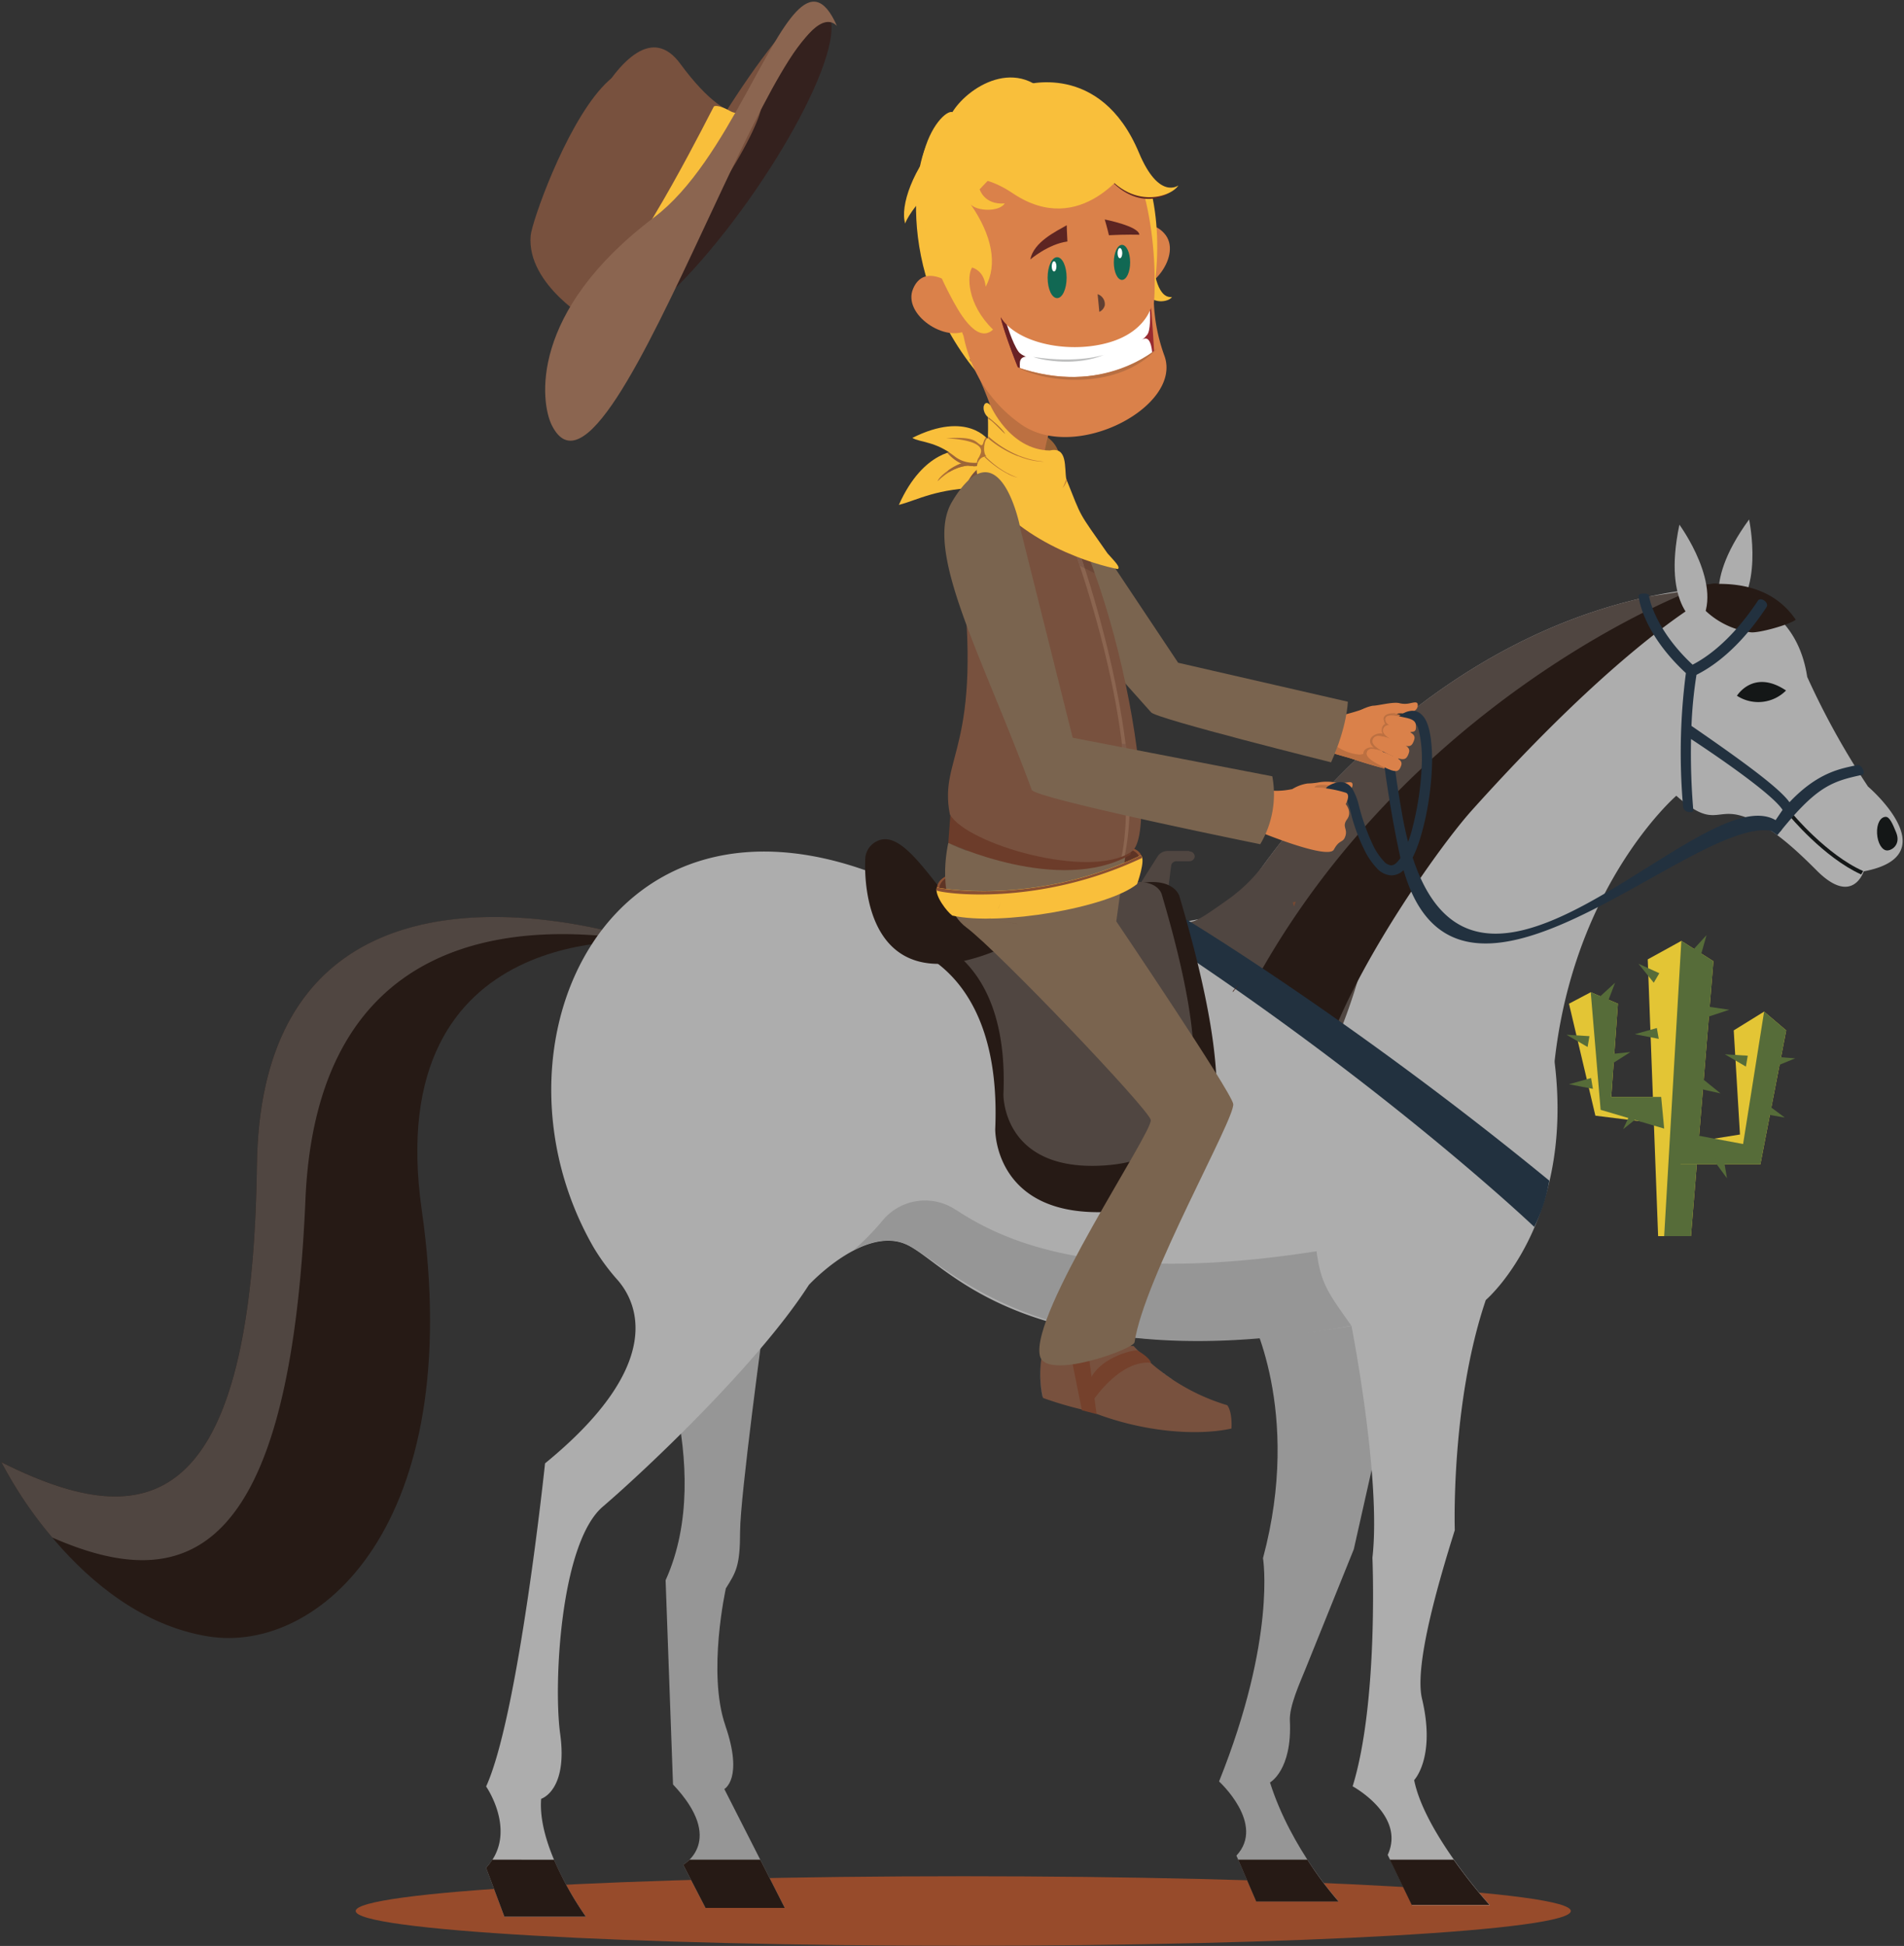 <svg id="Слой_1" data-name="Слой 1" xmlns="http://www.w3.org/2000/svg" viewBox="0 0 455 465"><rect x="0" y="0" width="455" height="465" fill="#333333" stroke="none"/><defs><style>.cls-1{fill:#261a15;}.cls-2{fill:#974b2b;fill-rule:evenodd;}.cls-3{fill:#504641;}.cls-4{fill:#969696;}.cls-5{fill:#adadad;}.cls-6{fill:#141717;}.cls-7{fill:#22313f;}.cls-8{fill:#da814a;}.cls-9{fill:#bc7041;}.cls-10{fill:#7a644f;}.cls-11{fill:#78513e;}.cls-12{fill:#34211e;}.cls-13{fill:#f9bf3b;}.cls-14{fill:#49271d;}.cls-15{fill:#966136;}.cls-16{fill:#724935;}.cls-17{fill:#fff;}.cls-18{fill:#4d2e20;}.cls-19{fill:#dad9d8;}.cls-20{fill:#75412c;}.cls-21{fill:#8a5033;}.cls-22{fill:#5e3425;}.cls-23{fill:#655040;}.cls-24{fill:#544538;}.cls-25{fill:#ae7036;}.cls-26{fill:#cbbaa9;}.cls-27{fill:#805332;}.cls-28{fill:#4e201c;}.cls-29{fill:#d8c4b1;}.cls-30{fill:#9c6537;}.cls-31{fill:#52211e;}.cls-32{fill:#a9673f;}.cls-33{fill:#5d2522;}.cls-34{fill:#9c5f3e;}.cls-35{fill:#ae6942;}.cls-36{fill:#784932;}.cls-37{fill:#992b30;}.cls-38{fill:#692225;}.cls-39{fill:#6c3c2a;}.cls-40{fill:#5b4a3b;}.cls-41{fill:#b86f42;}.cls-42{fill:#bdbebe;}.cls-43{fill:#502d20;}.cls-44{fill:#8b6550;}.cls-45{fill:#6c4737;}.cls-46{fill:#7e5a49;}.cls-47{fill:#c57744;}.cls-48{fill:#beb0a0;}.cls-49{fill:#c27c34;}.cls-50{fill:#116853;}.cls-51{fill:#e3c535;}.cls-52{fill:#566c39;}.cls-53{fill:#2e1d1b;}.cls-54{fill:#633727;}.cls-55{fill:#6f3f2b;}.cls-56{fill:#603f32;}.cls-57{fill:#542f22;}.cls-58{fill:#aaacac;}</style></defs><title>first_block_illustration</title><path class="cls-1" d="M61.39,278.4c-1.11,85.48-27.76,87.7-61.06,71,0,0,18,36.54,49.4,41.63,26.4,4.27,61.82-26.43,51.06-101.85-10-70.05,53.84-64.11,53.84-64.11S62.5,192.92,61.39,278.4"/><path class="cls-2" d="M230.19,448.34c80.18,0,145.19,3.72,145.19,8.31s-65,8.31-145.19,8.31S85,461.24,85,456.65s65-8.31,145.19-8.31"/><path class="cls-3" d="M61.39,278.4c-1.11,85.48-27.76,87.7-61.06,71a100,100,0,0,0,12.15,18c31.89,14,56.83,5.37,60.51-80.74,2.78-65.07,51.63-66.78,81.54-61.63-3.45-1.17-92-30.49-93.13,53.33"/><path class="cls-4" d="M173.34,412.33c-4.37-12.62.12-32.78.12-32.78,2.43-3.88,3.4-5.34,3.4-13.6s5.7-50,5.7-50L154.64,314s16.8,36.29,4.42,63.61l1.77,48.8c12.75,13.48,2.43,19.18,2.43,19.18l5.34,10.32h18.94l-14.45-28.41s4.64-2.45.24-15.17"/><path class="cls-4" d="M298.5,313.76s12.79,23.24,3.32,58.57c0,0,3.23,19.14-10.5,53.36,0,0,11.19,10.2,4.15,17.72l4.74,10.93h19.67s-11.35-12.46-16.39-28.41c0,0,5.34-2.91,4.75-14.77-.17-3.46,2.43-9.12,3.73-12.34l11.55-28.62,14.33-63.73s-28.77-40.79-39.33,7.29"/><path class="cls-5" d="M319.26,205.71s-38.12,32.78-107.56,4.13C145.1,182.36,114.24,250,141.81,298a50.94,50.94,0,0,0,5.83,7.93c4.33,5,12,19.73-17.39,43.75,0,0-6.31,60.21-14.08,77.21,0,0,7.77,11.17,0,19.42L120.53,458H140s-11.66-16-10.68-28.16c0,0,6.43-1.94,4.54-15.55-1.61-11.63,0-45.53,10.19-54.26s37.11-34.1,49.25-53c0,0,13.47-14.57,23.67-9.47s28.41,32,106,19.3c0,0,7.16,36.42,5,55.36,0,0,1.46,34.6-4.73,54.63,0,0,12.75,6.92,8.38,16.39l5.83,12h18.58s-15.54-17.12-18.09-29.87c0,0,5.22-5.4,1.88-19.44-1.88-7.87,3.83-27.54,7.83-40.28,0,0-1-30.23,7.41-55,0,0,24.28-20.64,15.05-65.31,0,0-8.25-64.58-50.75-39.58"/><path class="cls-1" d="M164.78,444.38a8.14,8.14,0,0,1-1.52,1.21l5.34,10.32h18.94l-5.86-11.53Z"/><path class="cls-1" d="M295.88,444.38l4.32,10h19.67a84.28,84.28,0,0,1-7.45-10Z"/><path class="cls-1" d="M117.65,444.38a13,13,0,0,1-1.49,1.94L120.53,458H140a76.82,76.82,0,0,1-7.59-13.6Z"/><path class="cls-1" d="M332.11,444.38l5.24,10.8h18.58a126.67,126.67,0,0,1-8.55-10.8Z"/><path class="cls-4" d="M228.42,289.11a13.19,13.19,0,0,0-17.75,2.83,61.88,61.88,0,0,1-6.72,6.82c4.11-2.14,8.81-3.34,13-1.26,10.08,5,33,32.78,106,19.3-5.59-7.89-7.29-10-8.33-17.81-50.06,7.85-73.23-1.32-86.15-9.88"/><path class="cls-5" d="M412.5,147.86c9.38-5.45,5.48-23.73,5.48-23.73-12.13,16.64-5.48,23.73-5.48,23.73"/><path class="cls-5" d="M446.43,188a186.66,186.66,0,0,1-14.56-26.25c-3.4-22.43-26.53-21.06-26.53-21.06-69.75,8.21-108.85,74.09-108.85,74.09C308,256.1,371,259.35,371,259.35c3-46.25,29.59-69.2,29.59-69.2,8.88,7.87,9.3,2.84,15.78,4.87s12.78,8,17.78,13c8.57,8.6,11.22.2,11.22.2,20.3-3.82,1.05-20.25,1.05-20.25"/><path class="cls-1" d="M403.37,140.15l.11.24a19.47,19.47,0,0,0,14.89,10.7c1.85.24,9.13-1.77,10.76-3-7.31-10.77-20.85-8.6-25.76-7.93"/><path class="cls-6" d="M428.19,194.28l-.68.54c.08.11,8.28,10.06,17.25,14.14l.48-.82c-8.62-3.79-17-13.75-17-13.86"/><path class="cls-3" d="M393.36,142.7l-1.29.3c-46.8,10.83-77.77,46.81-89.86,63.32a38.69,38.69,0,0,1-8.74,8.61c-8,5.69-7.73,5.2-11,5.71,2.3,7.07,27,17.65,38.42,24.13,7.74-19.94,5.64-29.24,24.93-53.63,21.37-27,60.73-50.49,60.73-50.49-1.43.26-11.75,1.73-13.15,2Z"/><path class="cls-1" d="M405.34,140.67c-21.54,8.48-73,36.57-104.19,91.72a8.34,8.34,0,0,1-1.26,1.41c8.18,8.66,13.06,11,18.38,14,7.74-19.93,25.82-45.66,33.47-54.18,39.1-43.52,59-52.3,59-52.3-.25,0,2.43-3.75-5.37-.68"/><path class="cls-6" d="M415.07,166.25A9.35,9.35,0,0,0,426.81,165c-7.79-5.23-11.74,1.27-11.74,1.27"/><path class="cls-7" d="M443.81,182.82c-3.72.83-9.25,1.56-16.18,8.88-2.16-3.06-9.59-8.74-23.42-18.24a102.88,102.88,0,0,1,1.2-12.21c8.27-4.14,14.21-12.29,16.73-16.17.72-1.09-1.4-2.55-2.06-1.53-2.33,3.55-8,11.35-15.6,15.28-7.91-7.36-10.13-14.39-10.43-16.55-.09-.65-2.54-.61-2.47.14.25,2.55,2.39,10.18,11.3,18.42a147.07,147.07,0,0,0-.67,31.89c.16,1.64,2.49,1.49,2.45,1a162,162,0,0,1-.55-17.13c10.61,7,20,13.94,21.87,16.93l-3.18,4.68,1.94,1.36c9.19-11.55,12.86-12.84,20.25-14.41,1-.2-.12-2.6-1.18-2.36"/><path class="cls-5" d="M406.06,149.27c6.32-8.82-4.73-23.89-4.73-23.89-4.24,20.15,4.73,23.89,4.73,23.89"/><path class="cls-6" d="M450.64,195.19c-1.26,0-2.19,1.63-2.08,3.94s1.21,4.15,2.47,4.09,3.22-1.55,2.1-4.29c-.87-2.14-1.58-3.74-2.49-3.74"/><path class="cls-7" d="M273,221.38c56.86,36.78,93.65,71.8,93.65,71.8a39.27,39.27,0,0,0,3.58-11.06c-47.28-38.77-87.59-62.94-87.59-62.94-1.95-.84-9.64,2.21-9.64,2.21"/><path class="cls-3" d="M284.19,203.34H279.1a2.89,2.89,0,0,0-2.44,1.26l-3.81,6a1.15,1.15,0,0,0,.94,1.72l3.92.57a1.31,1.31,0,0,0,1.53-1l.64-5.1a1.27,1.27,0,0,1,1.31-1h3a1.25,1.25,0,0,0,1.32-1.17v0a1.25,1.25,0,0,0-1.32-1.16"/><path class="cls-1" d="M255.91,217.59A35.37,35.37,0,0,1,241.22,222c-10.28.73-26.64,2.07-28,3.3,0,0,26.38,3.14,24.61,44.52,0,0-.39,21.45,27.7,19.74s31.49-24,16.32-75.39c0,0-2.49-9.61-25.9,3.46"/><path class="cls-3" d="M255.36,216.63a30.34,30.34,0,0,1-12.63,3.76c-8.84.63-22.91,1.78-24.11,2.84,0,0,22.69,2.69,21.17,38.28,0,0-.34,18.45,23.82,17s27.08-20.63,14-64.84c0,0-2.13-8.26-22.28,3"/><path class="cls-1" d="M227.47,215.81C220.32,207,214.62,198,209.21,201.2a4.91,4.91,0,0,0-2.44,4c-.42,9.2,2,46.21,54.29,8.54,0,0-25.43,12.13-33.6,2.07"/><path class="cls-1" d="M269.06,226.57h-8.84c-2,.83-3.27,2.2-3.27,3.75a4,4,0,0,0,2.27,3.26h10.82a4,4,0,0,0,2.28-3.26c0-1.55-1.3-2.92-3.27-3.75"/><path class="cls-8" d="M315.25,179.05l7.49,2.16s8.78,2.95,9.55,2.56,6.54-9.59,4.65-11.4-8.61-3.88-11.24-2.91a47.78,47.78,0,0,1-8.79,2.16Z"/><path class="cls-8" d="M324.51,170.12a9.46,9.46,0,0,1,3.51-1.48c1.32,0,4.92-1,6.4-.61a5.38,5.38,0,0,0,2.6,0c1.06-.21,1.81-.43,1.78.5,0,1.5-2,2.06-3.87,1.93-2.58-.18-6.43,3.31-6.73,3.34Z"/><path class="cls-8" d="M308.88,188.53a9.48,9.48,0,0,1,3.58-1.31,18.75,18.75,0,0,0,2.41-.22,11.16,11.16,0,0,1,4-.06,5.45,5.45,0,0,0,2.64.09c1-.16,1.78-.32,1.71.6-.12,1.5-2.06,2-4,1.73-2.57-.3-6.59,3-6.9,3Z"/><path class="cls-9" d="M334.37,171.2a11.19,11.19,0,0,0-1.84-.2,7.63,7.63,0,0,1,1.18-.44c.33.13.65.26,1,.4l0,0-.27.22m2.7,3.83-.32-.17.35,0Zm-3,6.26-.23-.15.27.09Zm-3.18,2.34c-2.67-.58-8.17-2.42-8.17-2.42l-3.81-1.1c.22-.55.43-1.09.63-1.61a11.54,11.54,0,0,0,5.15,1.83,3.34,3.34,0,0,0,1.05-.16c-.08-.92.9-1.56,1.87-1.56a2,2,0,0,1,.66.11c-2.23-1.88,0-3.44,1.45-3.44a1.5,1.5,0,0,1,.7.15c-.42-.35-.31-1.38-.14-1.74a1.39,1.39,0,0,1,.65-.68,2.72,2.72,0,0,1-.31-.93l.46-.29a1.79,1.79,0,0,0,0,.24c0,.42.23.86.92,1.3h-.11a1.22,1.22,0,0,0-1.31.83c-.27.63,0,1.39,1.64,2.4a9.13,9.13,0,0,0-2.82-.65,1.24,1.24,0,0,0-1.34.82c-.29.7.08,1.56,2.34,2.82,0,0,0,0,0,.05h0v0a8.25,8.25,0,0,0-2.59-.62,1.1,1.1,0,0,0-1.18.71c-.34.79.31,1.85,4.24,3.67Z"/><path class="cls-9" d="M330.63,172.07c-.09-.77.31-1.64,2.57-1.64h.14l.36.14a7.63,7.63,0,0,0-1.18.44h0c-1.09,0-1.37.34-1.43.77l-.46.29"/><path class="cls-10" d="M258.37,123.6l23.17,34.77,40.55,9.31s-.11,5.82-4,14.48c0,0-41.63-10.36-43-11.93-15.26-17-34.16-38.52-32.3-45.65,5.29-20.26,15.67-1,15.67-1"/><path class="cls-7" d="M423.87,198.64c-19.07-4.68-78,58.38-89.36,5.68-2.82-13.06-4.11-24.72-4.12-24.74h0a1.21,1.21,0,1,1,2.41-.27s.18,1.62.55,4.33.94,6.52,1.71,10.88c12.41,70.19,73.36-12.89,90.42,2.31a1.21,1.21,0,0,1-1.62,1.8"/><path class="cls-11" d="M196.66,3.37s3.84,19.09-42.6,69.85c-9.94,10.86-5.76-1.19,3.11-18.3,13-25,36-60.92,39.49-51.55"/><path class="cls-12" d="M155.6,71.32c1.13-.73,2.55.72,4.24-.9,20.8-20,42.6-57.47,38.33-66.78C190,7.55,158.31,58.41,155.6,71.32"/><path class="cls-13" d="M229.23,107.65s-8.48-.35-14.43,13c4.62-1.19,9-4,20.11-4.14s-.63-7.78-1-7.92Z"/><path class="cls-14" d="M210.52,229.59h0l1.27,0h0l-1.28,0m84.1,7.48,0-.27q.78-.82,1.47-1.67Q295.41,236.12,294.62,237.07Z"/><path class="cls-8" d="M269.13,57.76s4.58-7,9.09-2S275,70.8,269,69.27Z"/><path class="cls-15" d="M253,108.14a6.94,6.94,0,0,0-6-4.83c-2.2-.31-2.06,1.26-.88,2.83,1.52,2,4.77,4.06,6.91,2"/><path class="cls-9" d="M251.09,102.05A44.69,44.69,0,0,0,249,113.44a25.78,25.78,0,0,1-8.38,0c.16-6-5.06-21.19-9-27.67Z"/><path class="cls-11" d="M270.89,321.63a49.18,49.18,0,0,0,22.39,14.16c1.3,1.75,1,5.57,1,5.57-8.44,1.86-21.67.77-33.72-4.09a88.43,88.43,0,0,1-11.29-3.21c-.86-3.16-1-9,.36-12.61Z"/><path class="cls-16" d="M293.16,335.75h0m.05,0h0Zm.07,0h0Z"/><path class="cls-17" d="M274.07,324.86l-.12-.11h0l.12.11h0m6,4.71c-1.41-.95-2.68-1.9-3.78-2.79h0C277.4,327.67,278.67,328.62,280.08,329.57Zm0,0h0Z"/><path class="cls-18" d="M276.3,326.78c-.83-.68-1.58-1.32-2.23-1.91h0c.65.59,1.39,1.24,2.22,1.91h0"/><path class="cls-19" d="M270.89,321.63h-.78l.07,0h.71Zm1.29,1.41c-.85-.87-1.29-1.41-1.29-1.41h0c.13.16.57.66,1.28,1.39Zm-23,10.79a26.27,26.27,0,0,1-.38-9.13l0,0A26.37,26.37,0,0,0,249.2,333.83Z"/><path class="cls-20" d="M261.45,334.32s6.32-9.42,13.6-8.67c-.34-1.35-3.34-3-3.34-3-2,.1-9,2.08-11.2,7Z"/><polygon class="cls-20" points="256.25 325.61 258.55 337 262.05 337.9 260.28 324.76 256.25 325.61"/><path class="cls-20" d="M260.07,332.9c.08-.65-.23-1.21-.69-1.27s-.89.43-1,1.07.23,1.22.69,1.27.88-.43,1-1.08"/><path class="cls-21" d="M273,205.5s.1-2.54-3.27-3-1.33,6.19-1.33,6.19Z"/><path class="cls-22" d="M272.49,205.81s.1-2.54-3.27-3-1.33,6.19-1.33,6.19Z"/><path class="cls-23" d="M274.1,217.84h0q.51-.33,1-.67h0q-.47.35-1,.67"/><path class="cls-24" d="M271.47,219.24a19.51,19.51,0,0,0,2.62-1.41h0a19.4,19.4,0,0,1-2.62,1.41"/><path class="cls-13" d="M223.13,32.3c-4.09,2.39-10.71,32.13,11.22,57.79Z"/><path class="cls-21" d="M224,213.22s-.89-2.38,2.16-3.9,3.19,5.47,3.19,5.47Z"/><path class="cls-22" d="M224.55,213.35s-.89-2.38,2.16-3.9,3.19,5.47,3.19,5.47Z"/><path class="cls-25" d="M232.88,111.29s-4.2-.84-8.83,3.71c.49-1.54,5.11-4.55,6.38-4.34Z"/><path class="cls-13" d="M243.39,21.92S258,18.66,267,29c9.17,10.64,11.45,27.62,8.06,44.4Z"/><path class="cls-26" d="M234.92,92.4q-.29-.69-.58-1.35h0q.29.66.58,1.34m0,0v0Zm15.44,12.16h0l.13-.5h0Z"/><path class="cls-27" d="M250.15,105.46h0q.11-.46.22-.87h0c-.07.28-.14.57-.22.87"/><path class="cls-28" d="M232.09,86.53l-.45-.76.22.18.23.58"/><path class="cls-13" d="M275.59,62.77s.55,8.68,4.47,8.2c-.7,1.17-4.76,2-6.46-1.38Z"/><path class="cls-25" d="M228,107.76a10.75,10.75,0,0,0-1.63.42c2.9,3.32,6.05,3.53,8,2.9s-2.34-2.62-6.38-3.32"/><path class="cls-29" d="M224.43,117.71h0a43.1,43.1,0,0,1,5.12-.85h0a43.44,43.44,0,0,0-5.12.85"/><path class="cls-30" d="M226.32,112.87q.18-.25.3-.47a12,12,0,0,1,3.11-1.66,7.16,7.16,0,0,0,1.66.51,10.46,10.46,0,0,0-4.35,1.43,2.92,2.92,0,0,0-.73.18"/><path class="cls-30" d="M232.57,111.37a6.58,6.58,0,0,1-1.17-.11,7.16,7.16,0,0,1-1.66-.51,9.7,9.7,0,0,1-3.33-2.56l.39-.12c.43.29.87.6,1.32,1a7.5,7.5,0,0,0,4.79,1.57c.26,0,.52,0,.78,0a3.85,3.85,0,0,0-.2.73,6.27,6.27,0,0,1-.91.07"/><path class="cls-8" d="M242.25,22.85c35.52-5.92,34.1,44.47,33.49,49.58h0a42.34,42.34,0,0,0,2.54,12.64c4.25,11.92-20.77,25.28-33.92,16.57a33.53,33.53,0,0,1-14.07-21.23c-1-3.2-23.54-51.65,12-57.57"/><path class="cls-29" d="M254.5,104.44a21.66,21.66,0,0,1-4-.36,21.66,21.66,0,0,0,4,.36,29.21,29.21,0,0,0,10.33-2,29.19,29.19,0,0,1-10.33,2"/><path class="cls-31" d="M231.86,85.95h0a27.94,27.94,0,0,1-1.6-5.53h0a27.94,27.94,0,0,0,1.6,5.53"/><path class="cls-32" d="M250.5,104.08a16.68,16.68,0,0,1-6.17-2.44,32.3,32.3,0,0,1-10-10.59,32.3,32.3,0,0,0,10,10.59A16.66,16.66,0,0,0,250.5,104.08Z"/><path class="cls-29" d="M264.88,102.41h0m0,0h0Z"/><path class="cls-8" d="M227.44,67.9s-6.59-5.1-9.23,1.08,7.93,13.15,13.11,9.76Z"/><path class="cls-10" d="M226.62,201.42s-3.46,14.37,4.29,20.18,43.44,43.28,44.09,46S246.07,313.93,248.51,324c1.45,6,22.37-1.63,22.61-3.23,2.26-15.34,24.23-53.78,23.58-57s-27.94-43.61-27.94-43.61l2.49-18Z"/><path class="cls-33" d="M244.53,20.4S262,14.85,271.27,36.94c4.78,11.41,9.22,8,9.22,8-1.82,3-12.18,6.23-19.22-8.11Z"/><path class="cls-13" d="M244.53,20.4s18.39-6,27.65,16.1c4.78,11.41,9.42,7.8,9.42,7.8-1.82,3-13.3,6.85-20.34-7.49Z"/><path class="cls-34" d="M229,74.56l0-.08.23,0-.21,0"/><path class="cls-35" d="M221.23,69.75l-.06-.1.06.1"/><path class="cls-36" d="M309.23,216.63l-.31-1,.73-.17Z"/><path class="cls-9" d="M316.92,188.38c-.88-.11-1.83-.19-2.81-.23.17-.47,1-.6,2-.6a15.54,15.54,0,0,1,1.68.11l-.42.24a1.21,1.21,0,0,0-.46.49"/><path class="cls-7" d="M332.52,209.18a5,5,0,0,1-3.42-1.63A17.61,17.61,0,0,1,326,203a43,43,0,0,1-3-8,23.55,23.55,0,0,0-1.74-5.08c-.41-.58-.53-.62-.88-.65a3.84,3.84,0,0,0-1.79.69,1.21,1.21,0,0,1-1.25-2.08,6.08,6.08,0,0,1,3-1,3.42,3.42,0,0,1,2.93,1.78,14.48,14.48,0,0,1,1.39,3.53,51.8,51.8,0,0,0,3.43,9.73,15.22,15.22,0,0,0,2.64,3.92,2.6,2.6,0,0,0,1.72.94,1.77,1.77,0,0,0,1.15-.51,7,7,0,0,0,1.44-1.86,29,29,0,0,0,2.56-6.84,70.4,70.4,0,0,0,2.19-15.72c0-.09,0-.19,0-.27a28.91,28.91,0,0,0-.68-6.74,4.43,4.43,0,0,0-1.16-2.36.74.74,0,0,0-.5-.18,2.31,2.31,0,0,0-1.21.5,5.77,5.77,0,0,0-.9.8l0,0h0a1.21,1.21,0,0,1-1.85-1.57,8.05,8.05,0,0,1,1.13-1.06,4.85,4.85,0,0,1,2.87-1.13,3.18,3.18,0,0,1,2,.71,5.21,5.21,0,0,1,1.48,2.1c.77,1.83,1.22,4.56,1.27,8.88v.29A71.72,71.72,0,0,1,340.53,196c-1.19,5.12-2.72,9.82-5.29,12.09a4.19,4.19,0,0,1-2.71,1.09Z"/><path class="cls-13" d="M252.6,25.78c-7.92-13.26-20.91-5.56-25,1-2.77-.89-15.94,14.61-.54,43.81,1.83,3.5,6.26,11.84,10.25,8.17-6.26-6.1-6.26-13-5-14.84,1.7.53,3,2.07,3.24,4.59,2.88-5.31,1.54-12.27-3.59-19.68,1.46,1.65,6.78,1.88,8.15-.22-4.93.4-6-3.38-6-3.38Z"/><path class="cls-13" d="M236.24,105.2s-5-7.19-18.22-.56c1.87,1.12,5.51.75,10.09,4.39s11.4-.09,12.52-.84Z"/><path class="cls-37" d="M275,73.44c.15-.46.81,10.57.81,10.57-.55,1.1-16.45,11-31.56,6.06-1.52-3.05-5.86-15.12-5-14.51,18.39,13.49,34.11,2.85,35.76-2.12"/><path class="cls-38" d="M253.28,81.79a32.78,32.78,0,0,1-14-6.22c-.84-.62,3.24,10.92,4.76,14a30.32,30.32,0,0,0,9.43,1.59,13.83,13.83,0,0,0,.69-4.13,15.79,15.79,0,0,0-.87-5.2"/><path class="cls-17" d="M243.37,84c-1.44-2-3-7.16-3-7.16l.75-.08C255.64,88.54,272.2,79,274.8,74c.07,1.49.15,5-.66,6-4.78,6.21-27.79,8.19-30.77,4"/><path class="cls-39" d="M227.18,193.76l-.56,7.66s26.53,12.53,43.53,2.82c.56-1.68-.74-6.56-.74-6.56Z"/><path class="cls-17" d="M275.37,84.68s-.13-4.22-1.89-3.76-9.52,6.42-26.83,4.3c-3.63-.45-2.82,1.71-2.95,2.78,2.49,1.91,23,7.22,31.67-3.32"/><path class="cls-40" d="M230.94,203.27c-2.7-1-4.32-1.85-4.32-1.85s1.69.8,4.49,1.83h-.17"/><polygon class="cls-26" points="226.62 201.42 227.1 194.79 227.1 194.79 226.62 201.42"/><path class="cls-8" d="M276.13,83.61s-12.51,11.34-33.41,4c-.46,6.07,26.31,11.92,33.41-4"/><path class="cls-41" d="M276.59,83.2s-13,11.66-33.29,4.63c6.84,3.72,24,5.5,33.29-4.63"/><path class="cls-8" d="M301,198.77s16.39,6.78,17.76,4.24,2.18-1.47,2.75-3.24-.89-2.24.4-4-.32-3.62-.32-3.62,1.21-2.16.08-2.7a27.27,27.27,0,0,0-12.76-.91c-5.21,1.09-7.83-.25-7.83-.25Z"/><path class="cls-42" d="M263.86,84.77s-6.23,2.16-16.93.52c2.37.9,10.44,2.27,16.93-.52"/><path class="cls-11" d="M245.72,110.06c19,13.44,32.72,88.17,24.66,93.45-9.85,6.82-39.47-1.82-43.39-8.92-2.75-14.06,8.16-15.37,2.68-59.86C226.88,112,235.83,111,235.83,111Z"/><polyline class="cls-43" points="227.98 195.9 227.97 195.89 227.98 195.9"/><path class="cls-29" d="M227.1,194.79l-.11-.19a22.94,22.94,0,0,1-.45-4.44,22.94,22.94,0,0,0,.45,4.44Z"/><path class="cls-43" d="M228,195.89a6.84,6.84,0,0,1-.86-1.1h0a6.86,6.86,0,0,0,.86,1.1"/><path class="cls-44" d="M256.9,131.82c15.74,46.05,12.1,68.52,11.11,72.91.27-.1.53-.21.78-.32l.23-1.21c4.85-26.16-10.9-70.73-10.9-70.73Z"/><path class="cls-25" d="M233.4,110.59a13.12,13.12,0,0,0,2.84-.48l1.94-3.58-1.94-1.33a5.37,5.37,0,0,0-.59-.66c-.86.8-.53,2.27-1.42,1.73-1.17-.7-1.21-2-8.13-1.54,2.06.09,9.43.61,8.22,3.69-.65,1.64-.47.51-.92,2.17"/><path class="cls-8" d="M260.11,59s2.07,11.39,6.07,11.84,2.81,7-1.18,6.66c3.48.25,5-2.58,3.8-5.43-1.73-4-4.61.47-8.68-13.07"/><path class="cls-8" d="M264.69,77.47s-1.63-.89-2.07.37c-.2-.64,1-1.75,2.07-.37"/><path class="cls-45" d="M261.62,137s-1-.52-2.4-1.22c-.32-1-.58-1.77-.77-2.33.74.27,1.45.52,2.14.75q.53,1.38,1,2.8"/><path class="cls-46" d="M259.22,135.8l-1.19-.58-.73-2.19,1.14.43c.19.56.45,1.35.77,2.33m9.87,43-.89-.17-.1-.85.77,0h.1C269,178.09,269.05,178.42,269.09,178.76Z"/><path class="cls-13" d="M236.65,96.79s4.55,10.72,14.22,10.86c4.34-1,3.45,4.18,3.94,6.82,3.92,9.74,2.57,7.33,9.86,17.77,1.61,1.82,3.2,3.32,2.43,3.74-4.76-.91-23.91-6.07-32.79-20.46-1.68-3.08-.94-6.45,1.4-6.45-.94-.94-.56-4.11.37-4.39.09-2.8,0-5,0-5-1.87-1.68-.84-4.58.56-2.85"/><path class="cls-47" d="M244.87,106.06a15.94,15.94,0,0,1-3-2.14h0a15.91,15.91,0,0,0,3,2.14h0"/><path class="cls-32" d="M241.86,103.93a22.59,22.59,0,0,1-5.21-7.13,22.62,22.62,0,0,0,5.22,7.13h0"/><path class="cls-29" d="M236.64,96.79h0ZM236,99.57c-1.38-1.32-1.06-3.31-.2-3.31C235,96.26,234.64,98.26,236,99.57Z"/><polyline class="cls-32" points="236.65 96.79 236.64 96.79 236.65 96.79"/><path class="cls-48" d="M236.09,99.66h0m0,.41h0c0-.12,0-.21,0-.28S236.1,100,236.1,100.07Z"/><path class="cls-25" d="M240.15,103.64c-.84-.65-3-3.16-4-3.57,0-.12,0-.21,0-.28s0-.1,0-.13h0c.65.51,3.36,2.71,4.06,4"/><path class="cls-49" d="M243.18,114.14a10.19,10.19,0,0,1-2.32-.88l-.14-.24a18.7,18.7,0,0,0,2.47,1.12"/><path class="cls-25" d="M240.86,113.25a24.18,24.18,0,0,1-5.64-4.12l.33,0a22.58,22.58,0,0,0,5.17,3.93l.14.24"/><path class="cls-48" d="M236.09,104.52c0-.12,0-.23,0-.35h0c0,.11,0,.23,0,.35"/><path class="cls-49" d="M249.12,110.33a17.42,17.42,0,0,1-6-1.42l.53.06-.09-.09a20,20,0,0,0,6,1.44h-.4"/><path class="cls-25" d="M243.64,109l-.53-.06a25.34,25.34,0,0,1-7-4.22c0-.05,0-.11,0-.16s0-.23,0-.35a25.56,25.56,0,0,0,7.44,4.7l.09.09"/><path class="cls-48" d="M254.82,114.47v0h0Zm.15.36-.15-.36.15.36Z"/><path class="cls-49" d="M253.93,116.62a12.82,12.82,0,0,0,.88-2.19v0l.15.36a5.39,5.39,0,0,1-1,1.79"/><path class="cls-13" d="M269.85,39.63S258.47,57.25,242,46.17s-25.68,6.46-25.68,7.25c-2.61-8.18,12.53-36.81,39.88-29.55Z"/><path class="cls-35" d="M228.74,73.68c-.68-1.14-1.25-2.23-1.68-3.06q-.48-.91-.92-1.79.44.89.92,1.79C227.48,71.44,228.06,72.54,228.74,73.68Z"/><path class="cls-50" d="M250.35,66.35c0-2.7,1-4.89,2.27-4.89s2.27,2.19,2.27,4.89-1,4.89-2.27,4.89-2.27-2.19-2.27-4.89"/><path class="cls-17" d="M251.33,63.65c0-.67.25-1.21.56-1.21s.57.54.57,1.21-.25,1.21-.57,1.21-.56-.54-.56-1.21"/><path class="cls-50" d="M266.17,62.7c0-2.31.87-4.19,1.95-4.19s1.95,1.87,1.95,4.19-.87,4.19-1.95,4.19-1.95-1.88-1.95-4.19"/><path class="cls-17" d="M267.06,60.48c0-.67.25-1.21.56-1.21s.57.54.57,1.21-.25,1.22-.57,1.22-.56-.54-.56-1.22"/><path class="cls-33" d="M272.26,56.09S269,56,265,56.21c-.41-1.79-1-3.77-1-3.77s8.22,1.62,8.26,3.65"/><path class="cls-33" d="M246.21,62s4.28-3.68,8.87-4.29c-.12-1.83-.16-3.89-.16-3.89-2.58,1.49-7.89,4-8.71,8.18"/><path class="cls-8" d="M250.68,76.44c-2.66,0-4.82-.85-4.82-1.89s2.16-1.89,4.82-1.89,4.82.85,4.82,1.89-2.16,1.89-4.82,1.89"/><path class="cls-8" d="M271.1,70.42c-.79,0-1.4-.26-1.55-.72-.25-.74.71-1.73,2.15-2.21a4.76,4.76,0,0,1,1.49-.26c.79,0,1.4.25,1.55.72.25.74-.71,1.73-2.15,2.21a4.72,4.72,0,0,1-1.49.26"/><path class="cls-8" d="M238.65,74.88c.23.11.48.25.76.43,19.57,12.29,32,2.23,33.41-.82a8.14,8.14,0,0,1,1.13-1.86l1.38,0s-1.08,6.68-10.65,9.3c-10.11,2.77-22.9-.27-26-7"/><polygon class="cls-51" points="393.76 229.25 396.24 295.38 404.09 295.38 409.45 229.69 401.79 224.83 393.76 229.25"/><polygon class="cls-52" points="397.69 295.38 404.09 295.38 409.45 229.69 401.79 224.83 397.69 295.38"/><polygon class="cls-51" points="414.31 246.22 415.8 271.1 401.61 273.37 401.61 278.23 420.68 278.23 426.85 246.22 421.57 241.73 414.31 246.22"/><polygon class="cls-52" points="416.55 273.37 400.88 270.44 400.88 278.23 420.68 278.23 426.85 246.22 421.57 241.73 416.55 273.37"/><polygon class="cls-51" points="385.04 262.12 386.63 239.84 380.14 237.1 374.94 239.84 381.25 266.6 397.76 268.65 396.97 262.12 385.04 262.12"/><polygon class="cls-52" points="385.04 262.12 386.63 239.84 380.14 237.1 382.5 265.2 397.69 269.69 396.97 262.12 385.04 262.12"/><polygon class="cls-52" points="395.2 234.83 396.53 232.56 391.54 230.29 395.2 234.83"/><polygon class="cls-52" points="390.67 247.13 396.39 248.24 395.94 245.65 390.67 247.13"/><polygon class="cls-52" points="374.94 259.09 380.66 260.19 380.22 257.6 374.94 259.09"/><polygon class="cls-52" points="408.05 243.01 413.26 241.29 407.49 240.44 408.05 243.01"/><polygon class="cls-52" points="405.79 260.09 411.15 261.27 406.62 257.6 405.79 260.09"/><polygon class="cls-52" points="421.11 266.11 426.51 267.05 421.83 263.57 421.11 266.11"/><polygon class="cls-52" points="409.45 277.14 412.7 281.56 411.72 275.82 409.45 277.14"/><polygon class="cls-52" points="387.88 269.83 392.44 266.19 390.18 264.84 387.88 269.83"/><polygon class="cls-52" points="406.32 228.74 407.81 223.46 403.88 227.76 406.32 228.74"/><polygon class="cls-52" points="379.39 250.19 379.83 247.6 374.35 247.26 379.39 250.19"/><polygon class="cls-52" points="384.98 254.35 389.61 251.4 383.81 251.99 384.98 254.35"/><polygon class="cls-52" points="384 239.95 385.96 234.83 381.66 238.76 384 239.95"/><polygon class="cls-52" points="417.22 254.87 417.66 252.27 412.19 251.93 417.22 254.87"/><polygon class="cls-52" points="423.93 254.98 429 252.9 423.19 252.45 423.93 254.98"/><path class="cls-11" d="M145.88,72.16s-15.66-8.83-14.65-20.68c.41-4.77,18.17-54.13,31.32-36.27,13.84,18.8,19.29,10.23,19.29,10.23.72,2.58-13.07,30.89-36,46.71"/><path class="cls-11" d="M141.46,77s-15.66-8.83-14.65-20.68c.26-3.13,8-25.45,17-35.39l0,0c4.71-5.18,9.77-7,14.28-.84,13.84,18.8,19.29,10.23,19.29,10.23.71,2.58-13.07,30.89-36,46.71"/><path class="cls-13" d="M179.87,26.57s-3.15,1.24-5.44-.06-3.59-1.33-3.84-1.06-17.42,35.09-27.1,43.91c-3.31,3-.4,1.39,5-2.87,10.34-8.22,29.82-26.28,31.41-39.93"/><path class="cls-44" d="M131.85,101.58c7.27,14.66,22.1-16.56,36.47-47.28C181.15,26.88,193.61-.15,200,6.18c-6.21-14-12.64-.27-21.85,16.43-5.9,10.69-12.93,22.61-21.78,29.28-30.11,22.71-27.19,44.32-24.52,49.69"/><path class="cls-45" d="M305.68,32l-.17-.09h0l.17.09h0"/><path class="cls-53" d="M180.17,20.27h0c3.5-6.52,6.75-11.77,9.6-14.84a10.32,10.32,0,0,1,3.56-2.72h0a10.3,10.3,0,0,0-3.56,2.72c-2.85,3.07-6.1,8.32-9.6,14.84"/><path class="cls-8" d="M331.08,172c0-.87.41-1.55,5.15-.43,2,.47,2.13,1.19,2.14,2.07s-.12,1.56-2.13,1.1c-4.19-.94-5.15-1.87-5.16-2.74"/><path class="cls-8" d="M330.58,174.14c.38-.89,1.11-1.5,5.79.54,2,.86,1.8,1.61,1.43,2.51s-.8,1.57-2.8.72c-4.15-1.75-4.8-2.88-4.43-3.77"/><path class="cls-8" d="M328.06,176.71c.39-.93,1.22-1.54,6.71.85,2.33,1,2.16,1.8,1.77,2.73s-.85,1.63-3.19.64c-4.88-2.06-5.68-3.29-5.29-4.22"/><path class="cls-8" d="M326.64,179.71c.37-.84,1.15-1.37,6.38,1,2.22,1,2.06,1.72,1.69,2.56s-.8,1.46-3,.48c-4.64-2-5.41-3.19-5-4"/><path class="cls-10" d="M243.65,125.61l12.69,50.68,47.7,9.21a23.32,23.32,0,0,1-2.88,16.23s-53.86-10.93-54.61-13c-11.85-32.12-26.05-57.28-19-68.9,11.22-18.57,16.14,5.76,16.14,5.76"/><path class="cls-29" d="M229.25,117.25h0Zm-1.73,2.6q.89-1.47,1.72-2.59C228.68,118,228.11,118.87,227.52,119.85Z"/><path class="cls-13" d="M223.88,212.08s23,4.67,48.76-7.7c1.25.95-.91,6.87-.91,6.87-6.94,5.66-32.85,10.07-44.16,7.53-1.23-.86-4.32-4.82-3.69-6.7"/><path class="cls-21" d="M272.94,205c-.08-.38-.17-.61-.29-.59-25.76,12.37-48.76,7.7-48.76,7.7a1.87,1.87,0,0,0-.08.66c1.54.78,24.41,3.93,49.13-7.77"/><path class="cls-23" d="M235,212.94h0l2.19,0h0l-2.06,0H235"/><path class="cls-24" d="M234.14,212.94a71.12,71.12,0,0,1-8-.52h0a71.11,71.11,0,0,0,8,.52h0"/><path class="cls-23" d="M248.71,211.85h0a87.82,87.82,0,0,0,10.14-2.24h0a87.81,87.81,0,0,1-10.13,2.24"/><path class="cls-23" d="M247.48,209.33h0l.23,0-.23,0"/><path class="cls-54" d="M238.53,217.07a2.69,2.69,0,0,0,.5-1.66h0a2.69,2.69,0,0,1-.51,1.66"/><path class="cls-55" d="M235.91,219.24l-.06,0Zm0,.27-.08-.29Z"/><path class="cls-56" d="M262.3,70.3A2.49,2.49,0,0,1,264,73a2.39,2.39,0,0,1-1.29,1.53"/><path class="cls-57" d="M237.69,219.71c-.75-.19-1.36-.36-1.77-.47.41.12,1,.29,1.77.47Zm5.42,1.07c-1.93-.28-3.68-.65-5-1h0C239.42,220.13,241.18,220.51,243.1,220.79Z"/><path class="cls-58" d="M238.07,219.81l-.38-.09h0l.38.09h0m5,1h0Z"/></svg>